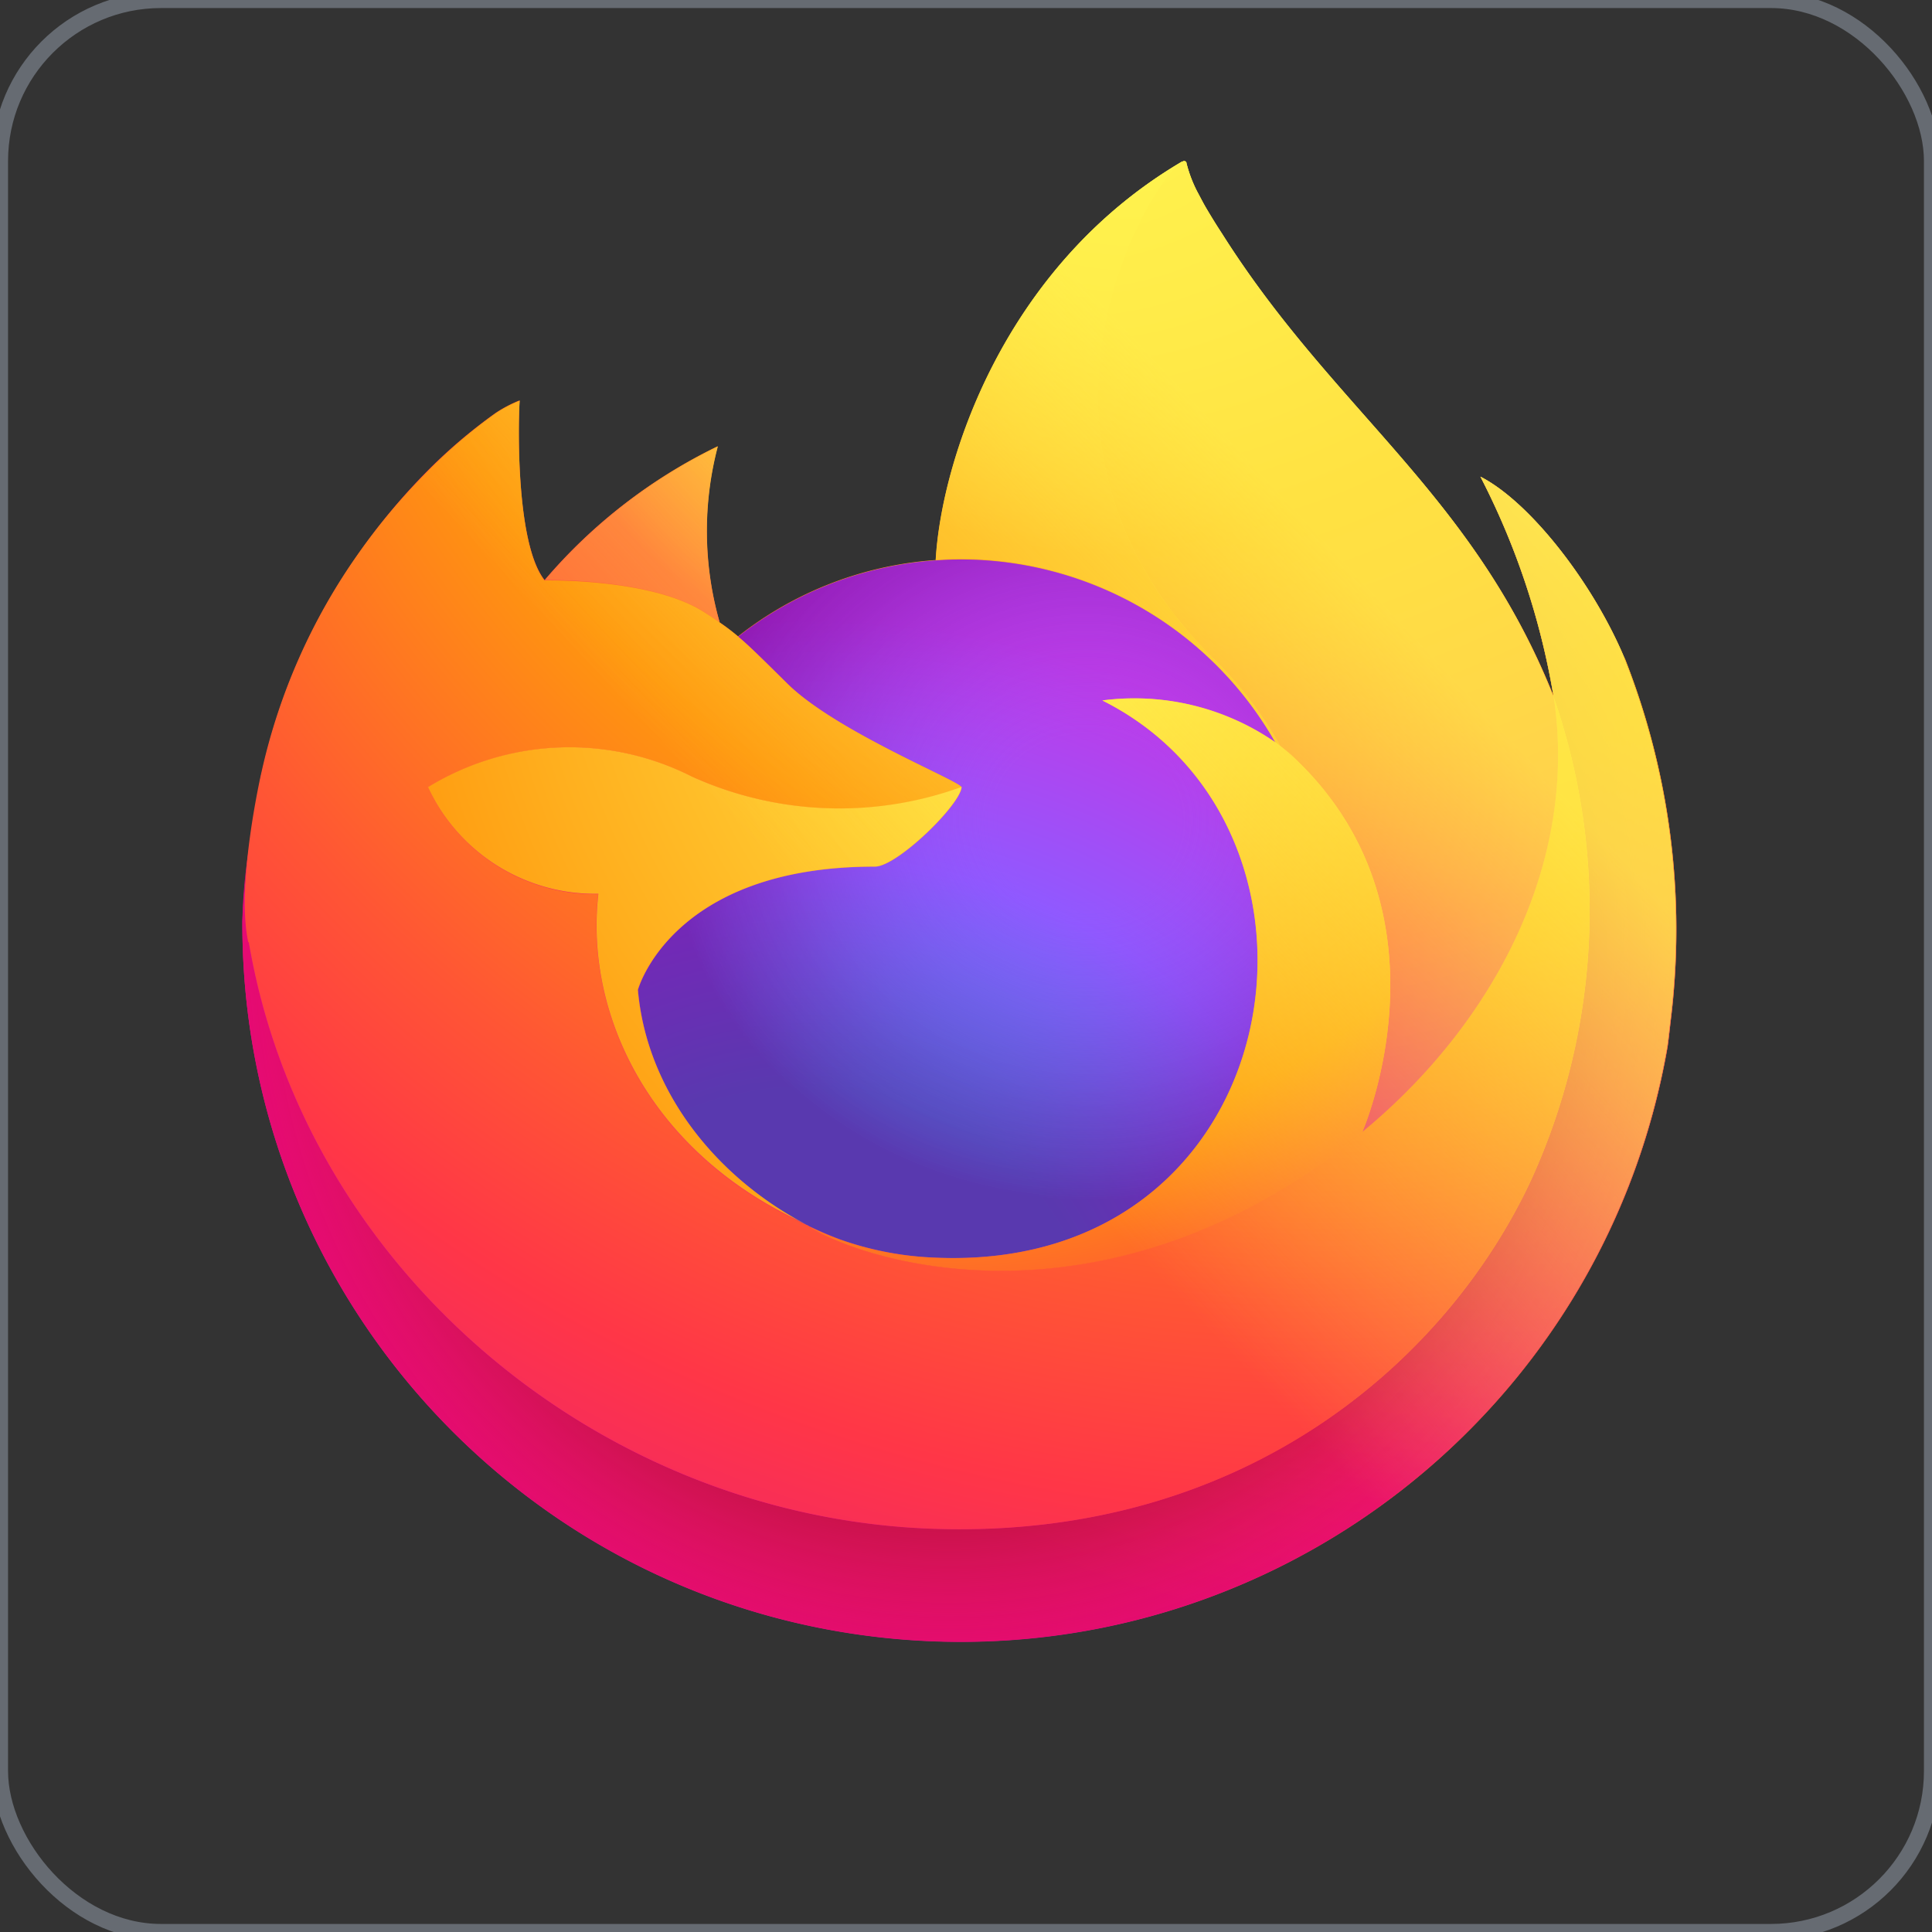 <svg width="120" height="120" xmlns="http://www.w3.org/2000/svg"><rect width="100%" height="100%" fill="#333333" stroke="none"/><defs><radialGradient cx="87.589%" cy="-12.959%" fx="87.589%" fy="-12.959%" r="128.455%" gradientTransform="matrix(.812 0 0 1 .164 0)" id="b"><stop stop-color="#FFBD4F" offset="12.9%"/><stop stop-color="#FFAC31" offset="18.6%"/><stop stop-color="#FF9D17" offset="24.7%"/><stop stop-color="#FF980E" offset="28.3%"/><stop stop-color="#FF563B" offset="40.3%"/><stop stop-color="#FF3750" offset="46.7%"/><stop stop-color="#F5156C" offset="71%"/><stop stop-color="#EB0878" offset="78.2%"/><stop stop-color="#E50080" offset="86%"/></radialGradient><radialGradient cx="49.455%" cy="39.557%" fx="49.455%" fy="39.557%" r="128.455%" gradientTransform="matrix(.812 0 0 1 .093 0)" id="c"><stop stop-color="#960E18" offset="30%"/><stop stop-color="#B11927" stop-opacity=".74" offset="35.1%"/><stop stop-color="#DB293D" stop-opacity=".343" offset="43.5%"/><stop stop-color="#F5334B" stop-opacity=".094" offset="49.7%"/><stop stop-color="#FF3750" stop-opacity="0" offset="53%"/></radialGradient><radialGradient cx="56.997%" cy="-29.965%" fx="56.997%" fy="-29.965%" r="315.038%" gradientTransform="matrix(1 0 0 .589 0 -.123)" id="d"><stop stop-color="#FFF44F" offset="13.2%"/><stop stop-color="#FFDC3E" offset="25.2%"/><stop stop-color="#FF9D12" offset="50.6%"/><stop stop-color="#FF980E" offset="52.6%"/></radialGradient><radialGradient cx="23.219%" cy="110.079%" fx="23.219%" fy="110.079%" r="111.769%" gradientTransform="matrix(1 0 0 .913 0 .096)" id="e"><stop stop-color="#3A8EE6" offset="35.3%"/><stop stop-color="#5C79F0" offset="47.2%"/><stop stop-color="#9059FF" offset="66.9%"/><stop stop-color="#C139E6" offset="100%"/></radialGradient><radialGradient cx="62.011%" cy="36.562%" fx="62.011%" fy="36.562%" r="59.259%" gradientTransform="scale(1 .913) rotate(-13.592 .767 .383)" id="f"><stop stop-color="#9059FF" stop-opacity="0" offset="20.6%"/><stop stop-color="#8C4FF3" stop-opacity=".064" offset="27.8%"/><stop stop-color="#7716A8" stop-opacity=".45" offset="74.7%"/><stop stop-color="#6E008B" stop-opacity=".6" offset="97.5%"/></radialGradient><radialGradient cx="221.811%" cy="-103.337%" fx="221.811%" fy="-103.337%" r="293.178%" gradientTransform="matrix(1 0 0 .994 0 -.007)" id="g"><stop stop-color="#FFE226" offset="0%"/><stop stop-color="#FFDB27" offset="12.1%"/><stop stop-color="#FFC82A" offset="29.5%"/><stop stop-color="#FFA930" offset="50.2%"/><stop stop-color="#FF7E37" offset="73.2%"/><stop stop-color="#FF7139" offset="79.2%"/></radialGradient><radialGradient cx="81.111%" cy="-40.887%" fx="81.111%" fy="-40.887%" r="193.807%" gradientTransform="matrix(.839 0 0 1 .13 0)" id="h"><stop stop-color="#FFF44F" offset="11.3%"/><stop stop-color="#FF980E" offset="45.6%"/><stop stop-color="#FF5634" offset="62.2%"/><stop stop-color="#FF3647" offset="71.6%"/><stop stop-color="#E31587" offset="90.4%"/></radialGradient><radialGradient cx="11.59%" cy="-10.313%" fx="11.59%" fy="-10.313%" r="348.394%" gradientTransform="matrix(.105 .471 -.994 .05 .001 -.153)" id="i"><stop stop-color="#FFF44F" offset="0%"/><stop stop-color="#FFE847" offset="6%"/><stop stop-color="#FFC830" offset="16.8%"/><stop stop-color="#FF980E" offset="30.4%"/><stop stop-color="#FF8B16" offset="35.6%"/><stop stop-color="#FF672A" offset="45.5%"/><stop stop-color="#FF3647" offset="57%"/><stop stop-color="#E31587" offset="73.7%"/></radialGradient><radialGradient cx="19.461%" cy="-42.624%" fx="19.461%" fy="-42.624%" r="238.525%" gradientTransform="matrix(.982 0 0 1 .004 0)" id="j"><stop stop-color="#FFF44F" offset="13.7%"/><stop stop-color="#FF980E" offset="48%"/><stop stop-color="#FF5634" offset="59.2%"/><stop stop-color="#FF3647" offset="65.5%"/><stop stop-color="#E31587" offset="90.4%"/></radialGradient><radialGradient cx="159.865%" cy="-44.6%" fx="159.865%" fy="-44.6%" r="312.954%" gradientTransform="matrix(.895 0 0 1 .168 0)" id="k"><stop stop-color="#FFF44F" offset="9.4%"/><stop stop-color="#FFE141" offset="23.1%"/><stop stop-color="#FFAF1E" offset="50.9%"/><stop stop-color="#FF980E" offset="62.6%"/></radialGradient><linearGradient x1="89.8%" y1="15.5%" x2="6.6%" y2="93.1%" id="a"><stop stop-color="#FFF44F" offset="4.8%"/><stop stop-color="#FFE847" offset="11.1%"/><stop stop-color="#FFC830" offset="22.5%"/><stop stop-color="#FF980E" offset="36.8%"/><stop stop-color="#FF8B16" offset="40.1%"/><stop stop-color="#FF672A" offset="46.2%"/><stop stop-color="#FF3647" offset="53.4%"/><stop stop-color="#E31587" offset="70.5%"/></linearGradient><linearGradient x1="88.8%" y1="15.1%" x2="18%" y2="83.5%" id="l"><stop stop-color="#FFF44F" stop-opacity=".8" offset="16.7%"/><stop stop-color="#FFF44F" stop-opacity=".634" offset="26.6%"/><stop stop-color="#FFF44F" stop-opacity=".217" offset="48.9%"/><stop stop-color="#FFF44F" stop-opacity="0" offset="60%"/></linearGradient></defs><g fill="none" fill-rule="evenodd"><rect stroke-opacity=".38" stroke="#B8C6D8" width="120" height="120" rx="10"/><path d="M100.902 40.882c-1.956-4.671-5.868-9.699-8.95-11.275a46.33 46.33 0 014.52 13.518v.08c-5.027-12.574-13.575-17.636-20.558-28.68a35.485 35.485 0 01-1.059-1.703c-.195-.345-.345-.644-.495-.92a8.11 8.11 0 01-.667-1.772.115.115 0 00-.092-.115.161.161 0 00-.115 0v.023c0 .023-.034 0-.034 0v-.023C62.269 16.572 58.46 28.72 58.116 34.785a22.32 22.32 0 00-12.276 4.74 13.345 13.345 0 00-1.15-.875 20.674 20.674 0 01-.115-10.93 33.018 33.018 0 00-10.746 8.307c-1.783-2.232-1.656-9.618-1.553-11.16a7.973 7.973 0 00-1.495.783 32.478 32.478 0 00-4.372 3.739 38.932 38.932 0 00-4.142 5.004A37.655 37.655 0 0016.285 47.9l-.08.31a65.3 65.3 0 00-.438 2.761v.115a42.498 42.498 0 00-.713 6.144v.23c.037 23.132 17.756 42.394 40.804 44.359 23.048 1.965 43.772-14.02 47.724-36.812.08-.575.138-1.15.207-1.726a45.858 45.858 0 00-2.876-22.4h-.011zM49.51 75.775c.207.115.403.23.61.311l.035.023a17.68 17.68 0 01-.633-.345l-.012.011z" fill="url(#a)" fill-rule="nonzero"/><path d="M100.902 40.882c-1.956-4.671-5.868-9.699-8.95-11.275a46.33 46.33 0 014.52 13.518v.092a40.381 40.381 0 01-1.38 30.096c-5.108 10.964-17.487 22.204-36.85 21.652-20.915-.575-39.346-16.106-42.797-36.447-.621-3.22 0-4.832.322-7.443a33.226 33.226 0 00-.713 6.143v.23c.037 23.132 17.756 42.395 40.804 44.36 23.048 1.964 43.772-14.021 47.724-36.812.08-.576.138-1.151.207-1.726a45.858 45.858 0 00-2.876-22.4l-.011.012z" fill="url(#b)" fill-rule="nonzero"/><path d="M100.902 40.882c-1.956-4.671-5.868-9.699-8.95-11.275a46.33 46.33 0 014.52 13.518v.092a40.381 40.381 0 01-1.38 30.096c-5.108 10.964-17.487 22.204-36.85 21.652-20.915-.575-39.346-16.106-42.797-36.447-.621-3.22 0-4.832.322-7.443a33.226 33.226 0 00-.713 6.143v.23c.037 23.132 17.756 42.395 40.804 44.36 23.048 1.964 43.772-14.021 47.724-36.812.08-.576.138-1.151.207-1.726a45.858 45.858 0 00-2.876-22.4l-.011.012z" fill="url(#c)" fill-rule="nonzero"/><path d="M79.227 46.116c.115.07.184.138.276.207a24.275 24.275 0 00-4.142-5.407c-13.851-13.851-3.624-30.05-1.898-30.867v-.034c-11.182 6.557-14.99 18.706-15.336 24.77a23.375 23.375 0 011.565-.07 22.503 22.503 0 0119.535 11.39v.011z" fill="url(#d)" fill-rule="nonzero"/><path d="M59.726 48.9c-.08 1.093-3.992 4.924-5.372 4.924-12.678 0-14.726 7.663-14.726 7.663.552 6.465 5.062 11.78 10.492 14.61l.76.346c.437.191.874.372 1.31.54a19.823 19.823 0 005.8 1.128c22.226 1.035 26.53-26.576 10.492-34.595a15.393 15.393 0 0110.745 2.623 22.503 22.503 0 00-19.535-11.39c-.53 0-1.035.024-1.565.058a22.32 22.32 0 00-12.275 4.74c.69.575 1.45 1.335 3.072 2.934 3.025 2.991 10.78 6.063 10.814 6.442l-.012-.023z" fill="url(#e)" fill-rule="nonzero"/><path d="M59.726 48.9c-.08 1.093-3.992 4.924-5.372 4.924-12.678 0-14.726 7.663-14.726 7.663.552 6.465 5.062 11.78 10.492 14.61l.76.346c.437.191.874.372 1.31.54a19.823 19.823 0 005.8 1.128c22.226 1.035 26.53-26.576 10.492-34.595a15.393 15.393 0 0110.745 2.623 22.503 22.503 0 00-19.535-11.39c-.53 0-1.035.024-1.565.058a22.32 22.32 0 00-12.275 4.74c.69.575 1.45 1.335 3.072 2.934 3.025 2.991 10.78 6.063 10.814 6.442l-.012-.023z" fill="url(#f)" fill-rule="nonzero"/><path d="M43.781 38.04c.345.23.656.426.92.61a20.674 20.674 0 01-.115-10.93 33.018 33.018 0 00-10.745 8.307c.23 0 6.673-.115 9.94 2.002v.011z" fill="url(#g)" fill-rule="nonzero"/><path d="M15.456 58.518c3.452 20.33 21.86 35.86 42.798 36.447 19.362.552 31.73-10.7 36.838-21.652a40.381 40.381 0 001.38-30.096v-.092l.023.08C98.06 53.538 92.814 63.536 84.6 70.3l-.035.058c-15.991 13.034-31.293 7.869-34.399 5.752-.23-.1-.449-.207-.656-.322-9.318-4.452-13.184-12.954-12.356-20.248a11.447 11.447 0 01-10.561-6.64 16.82 16.82 0 0116.394-.655 22.204 22.204 0 0016.728.655c-.023-.368-7.777-3.45-10.814-6.442-1.611-1.588-2.37-2.347-3.06-2.922a13.345 13.345 0 00-1.151-.875c-.265-.184-.552-.38-.92-.61-3.245-2.116-9.71-2.001-9.929-2.001h-.023c-1.76-2.232-1.645-9.618-1.542-11.16a7.973 7.973 0 00-1.495.783 32.478 32.478 0 00-4.372 3.75 38.932 38.932 0 00-4.176 4.993 37.655 37.655 0 00-5.983 13.507c-.023.092-1.61 7.017-.828 10.607l.034-.012z" fill="url(#h)" fill-rule="nonzero"/><path d="M75.373 40.916a24.275 24.275 0 014.142 5.407c.23.196.46.38.667.553 10.124 9.318 4.832 22.491 4.43 23.435 8.202-6.765 13.46-16.763 11.883-27.094-5.062-12.574-13.598-17.637-20.593-28.681a73.811 73.811 0 01-1.035-1.703c-.196-.345-.346-.644-.495-.92a8.11 8.11 0 01-.679-1.783.115.115 0 00-.092-.115.161.161 0 00-.115 0v.023c0 .023-.034 0-.034 0-1.726.828-11.965 17.027 1.91 30.878h.01z" fill="url(#i)" fill-rule="nonzero"/><path d="M80.17 46.876a8.52 8.52 0 00-.667-.553l-.276-.207a15.393 15.393 0 00-10.757-2.611c16.038 8.03 11.735 35.664-10.492 34.606a19.823 19.823 0 01-5.787-1.116 15.63 15.63 0 01-1.312-.53c-.253-.114-.494-.23-.747-.344h.034c3.106 2.116 18.408 7.293 34.422-5.753l.023-.046c.403-.92 5.695-14.116-4.418-23.423l-.023-.023z" fill="url(#j)" fill-rule="nonzero"/><path d="M39.616 61.487s2.071-7.663 14.726-7.663c1.38 0 5.292-3.83 5.384-4.947a22.204 22.204 0 01-16.75-.644 16.82 16.82 0 00-16.394.656 11.447 11.447 0 0010.584 6.627c-.84 7.294 3.014 15.796 12.344 20.248.207.115.403.207.61.31-5.442-2.818-9.94-8.133-10.504-14.61v.023z" fill="url(#k)" fill-rule="nonzero"/><path d="M100.902 40.882c-1.956-4.671-5.868-9.699-8.95-11.275a46.33 46.33 0 014.52 13.518v.08c-5.027-12.574-13.575-17.636-20.558-28.68a35.485 35.485 0 01-1.059-1.703c-.195-.345-.345-.644-.495-.92a8.11 8.11 0 01-.667-1.772.115.115 0 00-.092-.115.161.161 0 00-.115 0v.023c0 .023-.034 0-.034 0v-.023C62.269 16.572 58.46 28.72 58.116 34.785c.518-.035 1.035-.07 1.564-.07a22.503 22.503 0 0119.535 11.39 15.393 15.393 0 00-10.745-2.6c16.038 8.03 11.735 35.664-10.492 34.606a19.823 19.823 0 01-5.799-1.116 15.63 15.63 0 01-1.311-.53l-.76-.344h.035a16.49 16.49 0 01-.633-.323c.207.115.403.23.61.311-5.442-2.819-9.94-8.134-10.504-14.61 0 0 2.071-7.652 14.726-7.652 1.38 0 5.292-3.83 5.384-4.947-.023-.345-7.777-3.45-10.814-6.42-1.61-1.61-2.381-2.358-3.06-2.933a13.345 13.345 0 00-1.15-.874 20.674 20.674 0 01-.116-10.93 33.018 33.018 0 00-10.745 8.307c-1.783-2.232-1.657-9.618-1.553-11.16a7.973 7.973 0 00-1.496.783 32.478 32.478 0 00-4.372 3.739 38.932 38.932 0 00-4.141 5.004 37.655 37.655 0 00-5.983 13.507l-.092.287c-.08.38-.46 2.382-.517 2.807a51.886 51.886 0 00-.656 6.213v.23c.037 23.132 17.756 42.394 40.804 44.359 23.048 1.965 43.772-14.02 47.724-36.812.08-.575.138-1.15.207-1.726a45.858 45.858 0 00-2.876-22.4h.012z" fill="url(#l)" fill-rule="nonzero"/></g></svg>